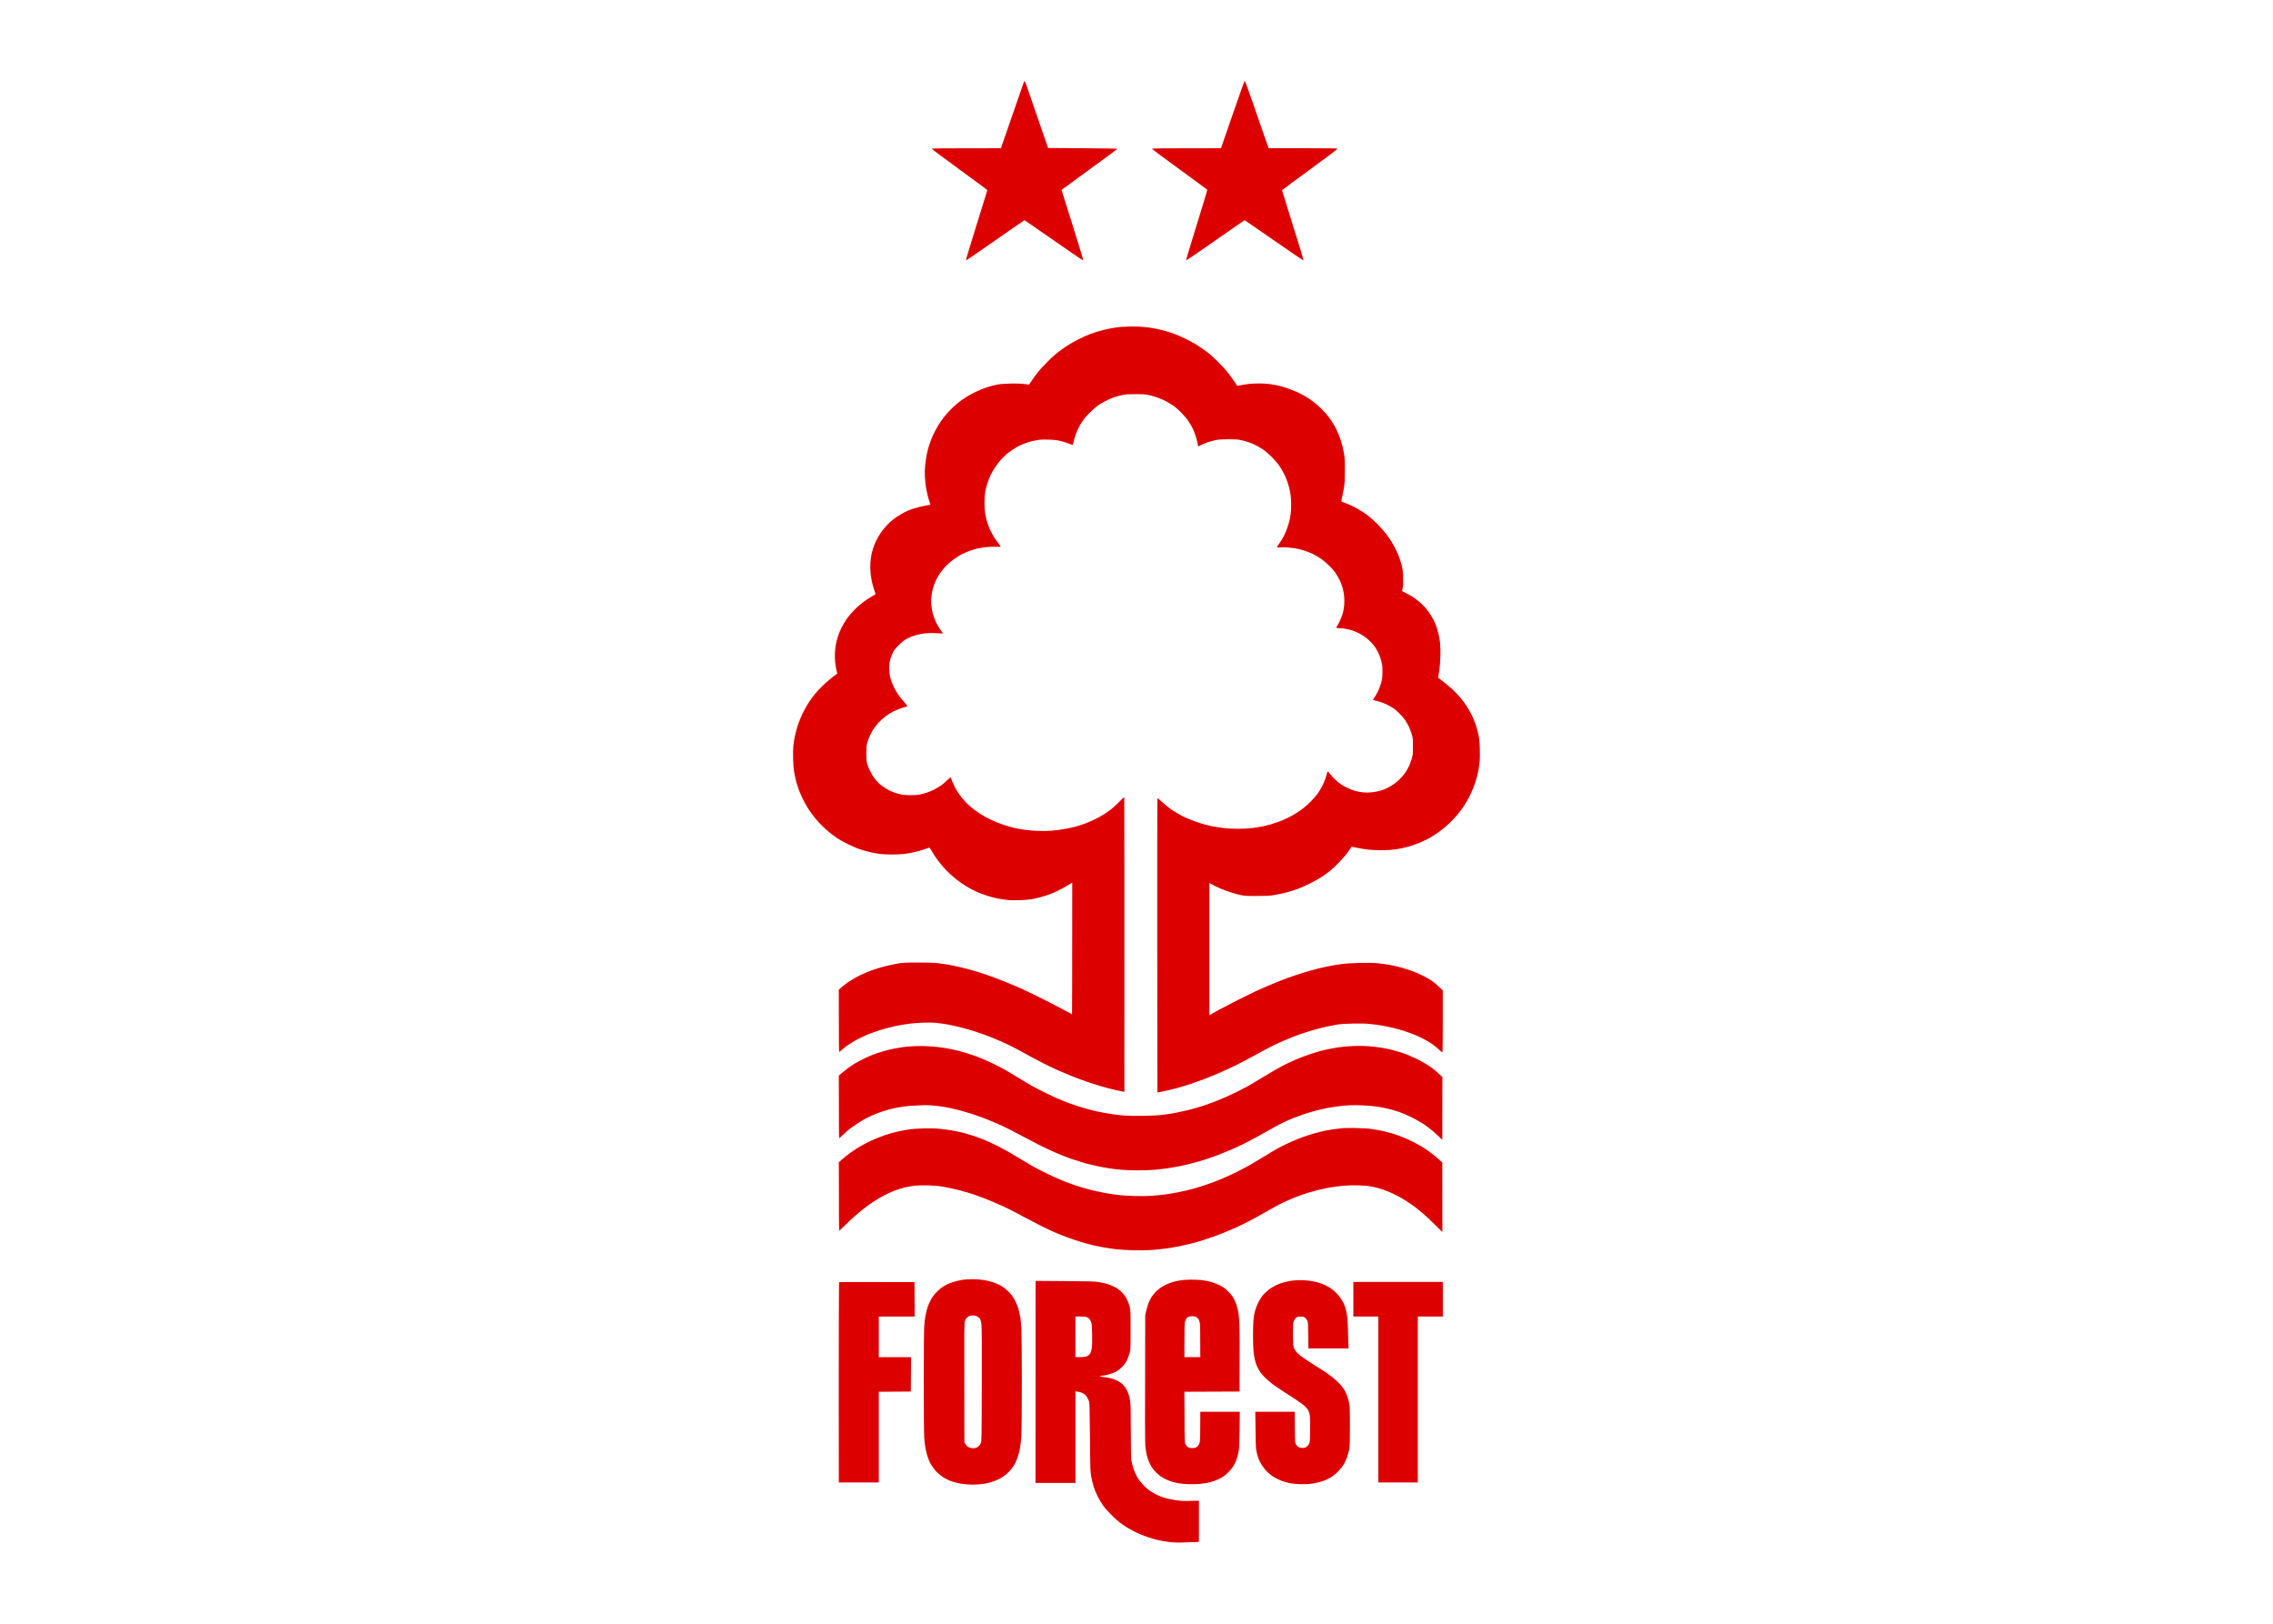 <svg clip-rule="evenodd" fill-rule="evenodd" stroke-linejoin="round" stroke-miterlimit="2" viewBox="0 0 560 400" xmlns="http://www.w3.org/2000/svg"><path d="m252.433 20c.054 0 .288.522.504 1.152.216.631 1.494 4.34 5.276 15.306l8.553.054c5.6.036 8.535.09 8.517.162s-3.115 2.359-13.757 10.119l2.719 8.643c1.494 4.754 2.683 8.679 2.629 8.715-.036.054-3.295-2.16-7.239-4.915-3.925-2.737-7.184-4.988-7.238-4.988s-3.296 2.251-7.221 4.988c-3.925 2.755-7.166 4.969-7.202 4.915-.054-.036 1.116-3.925 2.593-8.643 1.476-4.699 2.682-8.607 2.682-8.661 0-.072-3.097-2.358-6.878-5.113s-6.86-5.042-6.824-5.114 3.007-.108 17.052-.108l.162-.486c.09-.252 1.332-3.872 2.791-8.049 1.44-4.178 2.665-7.671 2.701-7.779.054-.108.126-.198.18-.198zm54.271 0c.072 0 1.206 3.151 2.539 6.986 1.314 3.854 2.592 7.563 3.313 9.526h8.481c5.528 0 8.481.036 8.517.108s-3.043 2.377-6.825 5.15c-3.781 2.755-6.878 5.059-6.878 5.095 0 .054 1.206 3.944 2.683 8.643 1.494 4.718 2.665 8.607 2.611 8.643s-3.313-2.16-7.257-4.915c-3.925-2.737-7.202-4.988-7.256-4.97-.072 0-3.314 2.233-7.221 4.988-3.907 2.737-7.148 4.933-7.202 4.897-.036-.036 1.134-3.961 2.61-8.715 1.495-4.753 2.665-8.679 2.611-8.715-.054-.054-3.151-2.304-6.878-5.041-3.745-2.719-6.77-4.988-6.752-5.06.036-.072 2.989-.108 17.016-.108l2.827-8.175c1.566-4.484 2.863-8.211 2.899-8.247.018-.054.09-.09.162-.09zm-27.874 60.429c.954 0 2.251.036 2.899.108.648.054 1.656.198 2.251.288.576.09 1.638.324 2.341.486.702.181 1.89.541 2.628.793.739.252 2.197.882 3.242 1.404 1.044.504 2.538 1.351 3.295 1.873.774.504 1.782 1.242 2.251 1.602.45.361 1.476 1.297 2.268 2.071.793.774 1.873 1.945 2.395 2.593s1.279 1.693 2.431 3.421l.9-.18c.486-.108 1.387-.252 1.981-.306.612-.072 1.729-.126 2.521-.126s1.963.072 2.593.162c.648.09 1.602.252 2.143.378.522.126 1.494.414 2.178.648.667.217 1.729.631 2.341.901.612.288 1.567.774 2.125 1.098.558.342 1.44.918 1.963 1.315.522.378 1.458 1.206 2.07 1.836.631.612 1.459 1.567 1.837 2.089s.972 1.423 1.296 2.017.811 1.566 1.045 2.196c.252.613.576 1.567.738 2.125s.396 1.621.54 2.359c.198 1.152.234 1.765.234 4.214.018 2.196-.036 3.151-.18 4.087-.108.684-.324 1.783-.468 2.431s-.234 1.206-.198 1.242.486.198.972.378c.486.162 1.423.577 2.071.901s1.621.9 2.179 1.26 1.386.972 1.836 1.351c.469.378 1.405 1.242 2.089 1.944.666.703 1.549 1.711 1.945 2.233s.954 1.333 1.242 1.801.739 1.278.991 1.8c.27.523.648 1.387.864 1.927.198.54.504 1.513.666 2.143.234.918.306 1.512.342 2.953.036 1.332.018 1.98-.108 2.575-.09.432-.162.792-.144.792 0 .018.486.27 1.081.558.576.288 1.35.738 1.728.991.36.234 1.045.756 1.513 1.152.45.396 1.134 1.062 1.512 1.494.36.451.937 1.243 1.279 1.783s.81 1.441 1.044 1.981c.234.558.576 1.566.738 2.251.18.684.378 1.764.45 2.412.091.757.127 1.981.091 3.422-.036 1.242-.145 2.737-.235 3.313-.09.594-.216 1.278-.324 1.98l.883.649c.486.378 1.332 1.062 1.89 1.548.54.468 1.279 1.153 1.621 1.513.36.36.9.99 1.242 1.386.342.414.937 1.207 1.333 1.801.378.594.972 1.602 1.296 2.251.324.648.756 1.71.991 2.358.216.649.522 1.783.684 2.521.216 1.063.288 1.801.342 3.548.036 1.35.018 2.61-.072 3.295-.054.63-.234 1.71-.378 2.431-.144.702-.486 1.944-.757 2.737-.27.81-.792 2.088-1.17 2.863-.378.774-1.044 1.944-1.476 2.592-.415.649-1.153 1.639-1.621 2.179-.45.558-1.332 1.495-1.945 2.089-.612.594-1.656 1.494-2.34 1.999-.667.504-1.783 1.224-2.449 1.62-.685.378-1.873.955-2.629 1.279-.775.324-2.053.774-2.863.99-.793.216-2.125.504-2.953.63-1.099.144-2.107.216-3.674.216-1.296 0-2.665-.072-3.457-.18-.738-.09-1.872-.288-2.557-.432-1.026-.234-1.242-.252-1.332-.126-.072.09-.45.63-.846 1.206-.397.577-1.333 1.657-2.071 2.431-.738.775-1.765 1.729-2.287 2.161-.522.414-1.459 1.098-2.071 1.513-.612.414-1.908 1.134-2.863 1.602-.954.486-2.232 1.063-2.845 1.279-.612.234-1.62.558-2.232.738-.613.198-1.657.45-2.305.576-.649.126-1.567.288-2.071.378-.558.09-1.963.126-3.745.126-2.503 0-2.989-.018-3.962-.234-.612-.144-1.71-.432-2.413-.666-.702-.216-1.854-.648-2.574-.954-.703-.307-1.603-.739-2.683-1.333v32.574l.36-.217c.198-.126 1.17-.666 2.16-1.206.991-.54 3.08-1.621 4.646-2.413 1.567-.792 3.511-1.728 4.304-2.107.792-.36 2.124-.954 2.971-1.314.828-.342 2.214-.918 3.061-1.26.864-.343 2.449-.919 3.529-1.279s2.809-.918 3.871-1.206c1.045-.306 2.773-.739 3.854-.955 1.08-.234 2.719-.522 3.637-.63 1.098-.162 2.683-.252 4.646-.306 1.962-.036 3.439-.018 4.411.072.792.072 2.143.27 2.971.414s2.161.45 2.953.684c.81.217 2.071.631 2.809.901.738.288 1.873.774 2.503 1.116.648.324 1.585.864 2.071 1.189.504.324 1.314.99 2.755 2.394v7.581c0 4.16-.036 7.617-.09 7.653-.054.054-.432-.252-.865-.667-.432-.414-1.17-1.026-1.62-1.332-.468-.324-1.333-.846-1.909-1.152s-1.584-.793-2.233-1.063c-.648-.27-1.836-.702-2.629-.972-.81-.252-2.07-.612-2.809-.792-.738-.18-2.07-.451-2.953-.613-.9-.144-2.286-.324-3.079-.396-.9-.09-2.449-.108-4.033-.072-1.567.018-3.025.126-3.745.234-.649.108-1.855.342-2.683.523-.829.18-2.359.576-3.403.882-1.063.306-2.665.828-3.584 1.152-.918.342-2.341.901-3.133 1.243-.81.342-2.143.936-2.971 1.35-.828.396-2.665 1.369-4.087 2.161-1.405.792-3.656 1.963-4.97 2.629-1.333.648-3.313 1.584-4.412 2.053-1.116.468-2.755 1.134-3.637 1.476-.9.324-2.341.846-3.187 1.134-.864.289-2.377.739-3.367 1.027-.991.27-2.485.648-4.916 1.134l-.036-36.174c-.018-19.897 0-36.229.036-36.301.036-.09.504.27 1.207.936.63.594 1.692 1.441 2.376 1.909.667.45 1.747 1.08 2.395 1.422.648.324 1.711.811 2.359 1.063s1.747.63 2.449.846c.72.216 1.927.522 2.683.684.774.144 2.089.36 2.917.45.828.108 2.395.18 3.475.18 1.062 0 2.611-.072 3.403-.18.793-.09 1.927-.27 2.521-.378.576-.126 1.513-.36 2.071-.504.558-.162 1.422-.45 1.963-.648.522-.18 1.422-.558 1.998-.846.594-.271 1.495-.757 2.017-1.063s1.404-.918 1.963-1.332c.558-.414 1.44-1.207 1.98-1.747.541-.54 1.279-1.404 1.657-1.891.36-.504.918-1.404 1.224-2.016.306-.63.649-1.459.775-1.855.126-.414.288-.954.342-1.206.072-.27.162-.468.216-.45.054 0 .414.432.81.918.396.504 1.152 1.242 1.675 1.674.576.469 1.404.991 2.178 1.369.667.324 1.603.702 2.053.828.468.126 1.333.288 1.909.342.756.09 1.404.09 2.179 0 .612-.054 1.494-.216 1.962-.342s1.243-.432 1.729-.648c.504-.234 1.224-.648 1.62-.918.415-.27 1.099-.847 1.549-1.279.45-.45 1.08-1.17 1.404-1.638.307-.469.757-1.243.991-1.747.216-.486.522-1.332.666-1.855.234-.828.252-1.206.252-2.917 0-1.8-.018-2.034-.306-2.971-.162-.558-.486-1.386-.702-1.854-.216-.469-.648-1.189-.937-1.639-.306-.432-.864-1.098-1.26-1.494-.378-.397-1.008-.955-1.368-1.225-.379-.27-1.099-.72-1.621-.972-.522-.27-1.278-.576-1.675-.72-.414-.127-.918-.253-1.134-.307-.198-.036-.504-.126-.882-.27l.378-.54c.198-.288.576-.936.828-1.422.234-.505.54-1.225.666-1.639.126-.396.306-1.026.378-1.404.073-.361.145-1.297.127-2.071 0-1.135-.054-1.621-.307-2.521-.162-.63-.486-1.513-.72-1.963-.234-.468-.576-1.08-.756-1.35-.198-.288-.612-.81-.954-1.171-.325-.378-.973-.954-1.441-1.296-.45-.342-1.206-.81-1.675-1.044-.45-.216-1.134-.505-1.512-.631-.36-.126-1.062-.306-1.531-.396-.486-.108-1.206-.18-1.62-.18s-.792-.036-.846-.09c-.036-.036.018-.216.126-.36.126-.162.396-.63.594-1.062.216-.433.504-1.117.63-1.495.144-.378.306-.936.36-1.206s.162-.955.216-1.495c.054-.594.054-1.422 0-2.107-.054-.612-.216-1.548-.378-2.07-.144-.522-.432-1.315-.63-1.747-.18-.432-.63-1.206-.972-1.729-.343-.558-1.063-1.422-1.693-2.034-.594-.594-1.549-1.387-2.143-1.783-.576-.378-1.458-.9-1.944-1.134-.505-.234-1.297-.558-1.801-.72-.486-.181-1.333-.397-1.873-.523-.54-.108-1.566-.27-2.287-.324-.72-.072-1.602-.09-1.926-.036-.342.036-.703.036-.811 0-.18-.072-.108-.198.415-.882.324-.45.864-1.297 1.17-1.891.306-.576.72-1.602.936-2.251.216-.648.469-1.584.577-2.07.09-.486.216-1.459.27-2.125.036-.684.036-1.801 0-2.485-.036-.666-.162-1.656-.27-2.179-.108-.522-.343-1.422-.523-1.962-.18-.559-.54-1.477-.81-2.035s-.81-1.477-1.188-2.071c-.45-.666-1.189-1.53-1.945-2.305-.702-.702-1.657-1.512-2.197-1.872-.522-.342-1.296-.811-1.728-1.027-.433-.216-1.207-.54-1.729-.72s-1.386-.432-1.909-.54c-.756-.18-1.422-.216-3.133-.216-1.674 0-2.395.054-3.133.198-.522.108-1.404.36-1.963.54-.54.198-1.278.486-1.62.666-.324.18-.648.342-.702.342-.036 0-.126-.342-.198-.774-.054-.414-.289-1.26-.487-1.872-.198-.613-.54-1.459-.738-1.855s-.63-1.152-.99-1.675c-.342-.54-1.135-1.476-1.747-2.088-.612-.631-1.44-1.369-1.836-1.657-.415-.27-1.135-.738-1.639-1.008-.486-.288-1.369-.703-1.945-.919-.594-.234-1.62-.558-2.305-.72-1.098-.252-1.458-.288-3.511-.288-1.818 0-2.503.036-3.241.198-.54.108-1.404.342-1.963.522-.558.18-1.494.576-2.07.865-.595.306-1.441.792-1.909 1.098-.45.306-1.422 1.152-2.143 1.855-.864.864-1.512 1.638-1.944 2.304-.361.559-.847 1.405-1.063 1.909-.234.486-.558 1.351-.72 1.909s-.324 1.206-.36 1.44c-.054.234-.126.414-.162.414-.054 0-.486-.162-.955-.342-.486-.198-1.368-.486-1.998-.63-.847-.216-1.531-.306-2.899-.342-1.405-.054-2.053-.018-2.971.126-.649.108-1.675.36-2.287.558-.612.216-1.495.558-1.963.792-.45.235-1.242.685-1.728 1.009-.487.342-1.225.882-1.621 1.242-.396.342-1.026.973-1.386 1.387-.361.414-.955 1.206-1.333 1.764-.36.541-.846 1.405-1.08 1.909-.234.486-.594 1.386-.775 1.981-.198.612-.432 1.566-.54 2.142-.108.649-.18 1.639-.18 2.665 0 1.009.072 2.017.18 2.629.09.558.306 1.477.468 2.035s.523 1.477.793 2.071c.288.594.666 1.314.864 1.62.18.324.666.973 1.044 1.477.379.486.667.918.631.972-.054.036-.541.054-1.099.018s-1.602-.018-2.341.072c-.738.072-1.908.27-2.575.432-.684.18-1.71.523-2.286.757-.595.252-1.423.666-1.855.9-.432.252-1.188.774-1.675 1.134-.504.378-1.242 1.027-1.638 1.441-.414.432-1.026 1.152-1.351 1.62-.324.469-.81 1.279-1.062 1.801s-.594 1.386-.738 1.909c-.162.522-.342 1.476-.414 2.124-.108.883-.108 1.477-.018 2.305.072.612.234 1.531.36 2.017.126.504.468 1.404.756 2.035.306.612.81 1.476 1.116 1.908.325.432.577.811.577.865s-.361.054-.811 0-1.44-.072-2.214-.072c-.919.018-1.783.108-2.557.27-.649.126-1.567.396-2.017.558-.468.18-1.17.522-1.567.756-.414.234-1.17.846-1.746 1.441-.756.756-1.099 1.206-1.423 1.854-.234.45-.522 1.243-.648 1.729-.144.594-.216 1.278-.216 1.999 0 .594.072 1.44.162 1.854s.234 1.009.342 1.315.396 1.026.666 1.566c.27.558.775 1.441 1.135 1.945s1.026 1.314 1.476 1.819c.504.558.757.918.667.954-.072.036-.595.198-1.153.342-.54.162-1.494.54-2.125.846-.612.288-1.512.829-1.998 1.207-.504.36-1.315 1.098-1.801 1.62-.486.54-1.134 1.369-1.422 1.855-.289.486-.685 1.224-.847 1.657-.18.432-.414 1.152-.54 1.584-.162.594-.198 1.171-.198 2.521 0 1.314.036 1.909.198 2.467.108.396.432 1.242.738 1.854.288.613.811 1.477 1.153 1.909.36.432.9 1.009 1.224 1.297.324.27 1.027.774 1.549 1.098s1.35.738 1.836.9c.487.18 1.297.414 1.801.522.54.127 1.422.199 2.287.199.774.018 1.782-.054 2.233-.126.468-.091 1.296-.307 1.854-.487.54-.18 1.459-.558 2.017-.864.54-.288 1.296-.756 1.675-1.026.36-.27.99-.811 1.386-1.207.414-.378.756-.702.792-.702s.216.432.414.99c.198.541.649 1.459.991 2.053.342.576.918 1.405 1.26 1.837s.919 1.08 1.243 1.422c.342.342.954.883 1.35 1.225.396.324 1.261.954 1.891 1.386.648.414 1.836 1.099 2.629 1.477.81.396 2.214.972 3.133 1.278.936.306 2.269.684 2.971.846s1.89.361 2.629.451c.738.108 2.124.216 3.079.252.99.036 2.413.018 3.295-.054.864-.072 2.197-.234 2.971-.379.774-.126 1.981-.378 2.683-.558s1.837-.54 2.521-.792c.666-.252 1.782-.72 2.449-1.044.684-.342 1.692-.883 2.25-1.243.541-.342 1.405-.954 1.891-1.332.504-.396 1.387-1.225 1.999-1.837.594-.63 1.116-1.116 1.134-1.062.036.054.072 16.385.054 72.565l-.414-.054c-.234-.054-1.098-.234-1.927-.414-.828-.18-2.268-.558-3.187-.828-.918-.27-2.593-.793-3.691-1.171-1.116-.378-2.917-1.062-4.033-1.512-1.099-.45-2.665-1.117-3.458-1.459-.81-.36-2.466-1.17-3.691-1.8-1.242-.631-3.133-1.639-4.195-2.251-1.081-.612-2.881-1.549-3.98-2.089-1.116-.522-2.899-1.314-3.979-1.747-1.062-.432-2.809-1.062-3.853-1.404-1.045-.342-2.809-.864-3.908-1.134-1.116-.271-2.629-.613-3.367-.739s-1.891-.288-2.575-.36c-.756-.09-1.981-.108-3.241-.072-1.098.036-2.611.144-3.349.252-.738.09-1.909.27-2.575.396-.684.126-1.837.379-2.575.577-.738.18-1.891.522-2.575.738-.666.216-1.729.594-2.341.828-.63.252-1.71.738-2.413 1.099-.702.342-1.782.954-2.394 1.368-.631.414-1.423 1.026-1.801 1.368-.36.361-.702.595-.756.559-.054-.054-.09-3.512-.09-15.306l.702-.63c.396-.342 1.242-.972 1.873-1.404.648-.433 1.836-1.117 2.628-1.495.811-.396 2.125-.954 2.917-1.242.793-.288 2.215-.721 3.134-.955.918-.234 2.322-.54 3.133-.684 1.332-.234 1.782-.27 5.149-.27 2.359 0 4.106.054 4.862.144.648.09 1.747.252 2.467.36.702.126 1.963.378 2.791.576.828.18 2.305.559 3.295.847.991.288 2.593.792 3.583 1.134.991.342 2.755.99 3.908 1.459 1.17.468 2.989 1.224 4.033 1.674 1.045.468 3.421 1.603 5.258 2.521 1.855.9 4.322 2.197 5.51 2.845s2.179 1.188 2.215 1.188c.018 0 .054-7.292.054-32.447l-1.207.738c-.666.396-1.656.955-2.214 1.225-.541.27-1.477.666-2.071.9-.576.216-1.603.54-2.287.72-.666.18-1.675.414-2.233.523-.558.09-1.89.198-2.971.234-1.224.036-2.395.018-3.133-.072-.648-.072-1.692-.234-2.341-.361-.648-.126-1.8-.432-2.575-.684-.774-.252-1.908-.666-2.52-.954-.613-.27-1.747-.864-2.521-1.333-.757-.45-1.945-1.278-2.629-1.836-.667-.54-1.729-1.513-2.359-2.143-.612-.648-1.531-1.729-2.035-2.413-.504-.666-1.152-1.656-1.44-2.179-.306-.504-.559-.954-.595-.972s-.54.126-1.116.342c-.594.198-1.584.504-2.233.666-.648.162-1.764.379-2.467.487-.864.126-1.962.18-3.349.198-1.152 0-2.557-.072-3.133-.144-.594-.09-1.656-.27-2.359-.433-.702-.162-1.854-.486-2.575-.72-.702-.252-1.98-.792-2.845-1.224-.864-.414-1.962-1.027-2.466-1.351-.487-.324-1.297-.9-1.783-1.278-.504-.378-1.405-1.171-1.999-1.747-.612-.594-1.494-1.548-1.962-2.142-.469-.577-1.135-1.495-1.477-2.017s-.882-1.441-1.188-2.017c-.324-.594-.793-1.656-1.081-2.359-.288-.72-.63-1.782-.792-2.359-.162-.594-.396-1.62-.522-2.304-.162-.865-.252-1.891-.288-3.422-.036-1.332-.018-2.646.054-3.313.072-.63.234-1.656.378-2.305.126-.648.45-1.854.72-2.7.27-.829.81-2.161 1.207-2.972.396-.81 1.062-1.998 1.494-2.646.414-.649 1.08-1.549 1.459-2.017.36-.468 1.26-1.423 1.998-2.143.721-.72 1.837-1.674 3.566-2.971l-.199-.828c-.108-.468-.252-1.351-.324-1.981s-.09-1.62-.054-2.287c.036-.648.144-1.62.252-2.142.09-.523.325-1.405.505-1.963s.576-1.513.882-2.125c.324-.63.9-1.602 1.314-2.197.414-.576 1.225-1.548 1.819-2.142.576-.595 1.567-1.459 2.179-1.909.612-.468 1.566-1.08 2.106-1.405.541-.306.973-.558.973-.558s-.144-.432-.324-.954-.432-1.405-.558-1.963c-.127-.558-.289-1.566-.361-2.251-.072-.72-.108-1.71-.054-2.412.036-.649.144-1.549.234-2.017s.289-1.243.451-1.747c.162-.486.468-1.278.684-1.728.216-.469.72-1.351 1.134-1.963.432-.666 1.171-1.567 1.801-2.197.594-.612 1.53-1.386 2.143-1.782.576-.397 1.44-.901 1.89-1.135.468-.234 1.189-.558 1.621-.72s1.368-.432 2.071-.612c.702-.18 1.638-.378 2.052-.432.613-.072.739-.126.685-.253-.054-.108-.253-.756-.469-1.458-.198-.72-.468-1.909-.594-2.647-.108-.738-.234-1.927-.27-2.647-.054-.702-.018-1.909.054-2.683.054-.774.234-2.035.396-2.791.144-.756.45-1.908.684-2.575.217-.666.649-1.764.973-2.449.324-.666.864-1.656 1.188-2.178.324-.523.865-1.333 1.225-1.801.342-.45 1.044-1.278 1.566-1.837.522-.558 1.405-1.368 1.963-1.818s1.458-1.099 2.017-1.459c.558-.36 1.656-.972 2.466-1.35.793-.396 2.035-.883 2.737-1.117.703-.216 1.783-.504 2.395-.63.847-.18 1.711-.252 3.475-.288 1.621-.036 2.683 0 4.52.252l.738-1.08c.396-.576 1.063-1.495 1.477-2.017s1.404-1.62 2.215-2.413c.792-.81 1.89-1.818 2.412-2.233.523-.414 1.549-1.17 2.287-1.656.738-.504 2.125-1.297 3.079-1.765.955-.486 2.233-1.062 2.845-1.278.613-.234 1.729-.594 2.467-.792.738-.217 1.945-.505 2.683-.631s1.801-.288 2.359-.342c.54-.036 1.783-.09 2.737-.108zm-51.012 177.272c.882.018 2.305.126 3.133.216s2.035.27 2.683.396c.648.108 1.783.379 2.521.559s1.891.522 2.557.738c.684.216 1.945.666 2.809 1.008s2.413 1.027 3.457 1.549 2.467 1.26 3.133 1.656c.684.396 1.963 1.171 2.863 1.729.882.558 2.305 1.386 3.133 1.873.829.468 2.539 1.35 3.8 1.962 1.26.631 3.115 1.459 4.141 1.855 1.008.396 2.575.972 3.457 1.242.901.288 2.413.721 3.367.973.955.234 2.287.54 2.953.648.685.126 1.765.306 2.413.396.649.09 1.873.234 2.737.306.973.072 2.773.108 4.754.072 1.963-.036 3.781-.126 4.7-.252.828-.09 2.196-.306 3.025-.45.828-.162 2.322-.486 3.295-.72.99-.252 2.593-.703 3.583-1.027s2.665-.936 3.745-1.368c1.081-.432 2.917-1.243 4.088-1.819 1.17-.558 2.755-1.386 3.529-1.818.756-.433 2.521-1.495 3.907-2.341 1.387-.847 3.332-1.963 4.304-2.485.99-.504 2.521-1.243 3.421-1.621.882-.378 2.431-.954 3.403-1.278.991-.342 2.431-.756 3.187-.954.775-.181 2.017-.433 2.755-.559.739-.126 1.783-.288 2.341-.342s1.783-.144 2.737-.18c1.008-.036 2.431-.018 3.421.054.919.072 2.305.234 3.079.36.757.126 1.891.342 2.503.505.63.162 1.549.414 2.071.576s1.477.504 2.125.756c.648.27 1.656.72 2.251 1.008.576.288 1.476.793 1.998 1.117.54.306 1.333.846 1.801 1.188.45.36 1.17.954 2.359 2.089l-.018 15.485-.685-.684c-.396-.378-1.134-1.044-1.656-1.494-.522-.451-1.549-1.225-2.287-1.729-.756-.486-2.107-1.261-3.025-1.711s-2.269-1.008-2.971-1.26-1.945-.594-2.737-.792c-.81-.198-2.017-.433-2.683-.523-.684-.108-2.143-.234-3.241-.288-1.116-.072-2.629-.09-3.367-.054-.739.036-1.999.144-2.791.252-.811.09-2.107.288-2.917.433-.793.162-2.107.45-2.899.666-.811.216-2.107.612-2.917.882-.793.27-1.927.684-2.503.918-.594.234-1.783.757-2.629 1.171-.864.414-2.611 1.35-3.871 2.089-1.261.72-3.242 1.818-4.412 2.412-1.17.613-2.827 1.423-3.691 1.801-.865.378-2.377 1.008-3.367 1.405-.973.378-2.557.954-3.512 1.26-.954.306-2.413.738-3.259.954-.828.234-2.233.558-3.115.739-.9.18-2.341.432-3.205.558-.846.126-2.233.288-3.061.36-.846.072-2.719.144-4.196.144-1.476 0-3.313-.072-4.087-.144s-2.053-.216-2.863-.342c-.792-.126-2.179-.36-3.061-.558-.9-.181-2.341-.541-3.187-.775-.864-.252-2.323-.72-3.259-1.026-.919-.324-2.521-.954-3.566-1.405-1.062-.45-3.025-1.368-4.375-2.052-1.351-.685-3.547-1.837-4.862-2.539-1.314-.72-3.187-1.657-4.141-2.107-.955-.432-2.521-1.116-3.457-1.494-.955-.397-2.683-1.009-3.818-1.387-1.134-.378-2.899-.882-3.907-1.134-1.027-.252-2.485-.559-3.241-.685-.775-.126-2.053-.27-2.863-.342-1.045-.09-2.089-.09-3.746 0-1.26.054-2.827.198-3.457.288-.648.108-1.764.307-2.467.469-.702.162-1.89.486-2.629.738-.738.252-1.8.648-2.358.9-.541.234-1.405.648-1.891.918-.504.271-1.423.847-2.071 1.279-.648.414-1.512 1.044-1.908 1.35-.397.325-1.081.937-1.513 1.369s-.81.738-.864.702c-.054-.054-.09-3.529-.09-15.359l.864-.739c.486-.414 1.152-.936 1.494-1.188.343-.252.955-.648 1.369-.918.414-.252 1.35-.775 2.071-1.135.72-.36 1.836-.882 2.485-1.134.648-.252 1.782-.63 2.52-.846.739-.216 1.945-.523 2.683-.667.739-.144 1.765-.324 2.305-.396.522-.072 1.567-.18 2.341-.216.774-.054 2.125-.072 3.025-.036zm106.219 20.185c1.963.036 3.061.108 4.142.27.792.126 1.908.324 2.449.433.558.126 1.566.396 2.25.594.667.198 1.801.576 2.503.864.72.27 1.927.828 2.719 1.224.792.397 1.891 1.009 2.467 1.351.558.36 1.513 1.008 2.089 1.458.594.451 1.44 1.135 2.683 2.287l.018 17.124-1.891-1.854c-1.026-1.027-2.323-2.233-2.881-2.701-.54-.469-1.404-1.153-1.891-1.531-.504-.378-1.404-1.008-2.016-1.404-.613-.415-1.657-1.027-2.305-1.369-.63-.342-1.729-.846-2.395-1.116-.684-.288-1.711-.63-2.287-.793-.594-.162-1.494-.378-2.017-.468-.522-.108-1.872-.216-3.025-.252-1.242-.036-2.664 0-3.583.09-.828.072-2.233.252-3.133.396-.882.162-2.251.433-3.025.613-.756.198-1.963.522-2.683.738-.702.234-2.017.684-2.899 1.026-.9.342-2.323.955-3.187 1.369s-2.629 1.368-3.925 2.106c-1.279.757-3.17 1.801-4.196 2.323-1.008.522-2.521 1.279-3.349 1.657s-2.161.954-2.971 1.278c-.792.324-2.035.793-2.737 1.045s-1.873.648-2.575.864c-.702.234-1.945.576-2.737.792-.792.198-2.215.522-3.133.72-.918.181-2.431.433-3.349.559-.937.126-2.539.288-3.583.36-1.171.072-2.881.108-4.43.054-1.368-.036-3.187-.144-4.015-.234-.829-.09-2.215-.288-3.079-.45-.865-.144-2.125-.397-2.791-.559-.685-.162-1.999-.522-2.917-.792-.919-.27-2.503-.81-3.53-1.188-1.008-.378-2.503-.973-3.295-1.333s-2.341-1.098-3.403-1.638c-1.08-.541-2.863-1.477-3.979-2.071-1.099-.594-2.611-1.405-3.35-1.765-.738-.378-1.998-.972-2.809-1.314-.792-.36-2.25-.973-3.241-1.351-.99-.396-2.449-.918-3.241-1.188-.792-.252-2.305-.684-3.349-.954-1.062-.27-2.683-.613-3.637-.793-1.261-.216-2.305-.306-3.818-.36-1.314-.036-2.521 0-3.349.09-.702.072-1.836.27-2.521.45-.666.162-1.728.505-2.341.721-.612.234-1.746.738-2.52 1.134-.775.396-1.999 1.116-2.737 1.603-.739.486-1.855 1.278-2.467 1.764s-1.675 1.369-2.341 1.963c-.684.612-1.765 1.638-2.413 2.287-.648.648-1.206 1.152-1.26 1.134-.036-.036-.09-3.835-.09-16.836l.972-.846c.522-.468 1.368-1.134 1.873-1.495.504-.36 1.368-.936 1.926-1.278.54-.36 1.801-1.026 2.791-1.513 1.009-.486 2.593-1.134 3.638-1.494 1.008-.342 2.412-.756 3.133-.9.702-.162 1.944-.397 2.737-.523.9-.144 2.34-.252 3.745-.288 1.404-.036 2.881-.018 3.799.072.829.072 2.215.252 3.079.396.865.145 2.107.397 2.737.559.649.162 1.891.54 2.755.81.847.288 2.161.774 2.899 1.08.739.306 2.305 1.045 3.475 1.639 1.171.594 3.098 1.692 4.304 2.449 1.206.738 2.863 1.728 3.691 2.197.829.468 2.485 1.332 3.692 1.926 1.206.576 2.935 1.351 3.853 1.729.936.378 2.467.936 3.421 1.26.954.306 2.611.793 3.691 1.063 1.081.27 2.701.612 3.638.774.918.162 2.377.378 3.241.468s2.593.198 3.853.234c1.369.036 3.025.018 4.088-.054.99-.072 2.412-.216 3.187-.306.774-.09 2.377-.36 3.583-.612 1.206-.234 2.881-.63 3.745-.883.865-.252 2.323-.702 3.241-1.026.919-.306 2.359-.846 3.188-1.206.828-.342 2.376-1.027 3.421-1.531 1.044-.504 2.647-1.35 3.583-1.854.918-.523 2.575-1.513 3.691-2.197 1.099-.685 2.593-1.585 3.295-1.963.703-.396 1.819-.972 2.467-1.26.631-.306 1.765-.811 2.503-1.099.738-.306 1.909-.72 2.575-.936.684-.234 1.711-.54 2.305-.684.576-.162 1.53-.378 2.125-.505.576-.126 1.692-.288 2.448-.396.775-.09 1.603-.198 1.855-.216.252-.036 1.657-.036 3.133-.018zm-94.587 37.237c.648 0 1.621.036 2.179.108.558.054 1.44.216 1.963.342.522.126 1.332.379 1.782.559.468.198 1.189.576 1.603.846s.99.702 1.26.972c.288.252.738.757 1.009 1.099.252.342.684 1.008.918 1.512.252.486.576 1.333.738 1.855.144.522.342 1.422.45 2.017.09.594.216 1.818.288 2.755.054.954.108 6.734.108 13.252s-.054 12.298-.108 13.253c-.072.918-.198 2.161-.288 2.737-.108.594-.306 1.494-.468 2.034-.144.523-.432 1.297-.648 1.729s-.648 1.152-.972 1.585c-.343.432-.955 1.08-1.387 1.44-.45.378-1.242.882-1.891 1.207-.63.306-1.602.666-2.232.828-.613.162-1.801.342-2.629.414-1.153.09-1.855.09-2.971 0-.793-.072-1.873-.234-2.395-.36s-1.333-.396-1.801-.576c-.45-.18-1.188-.577-1.62-.847-.433-.288-1.045-.774-1.387-1.098-.324-.306-.81-.864-1.062-1.242-.27-.361-.63-.973-.829-1.351-.18-.36-.45-1.098-.612-1.62-.162-.523-.378-1.405-.468-1.963s-.216-1.603-.27-2.305c-.072-.774-.126-6.428-.126-13.865 0-7.49.054-13.126.126-13.937.054-.738.198-1.872.324-2.521.126-.648.342-1.53.486-1.962s.486-1.207.757-1.729c.324-.612.774-1.26 1.278-1.801.432-.45 1.08-1.044 1.459-1.314.36-.252 1.044-.648 1.512-.864.45-.216 1.333-.522 1.945-.685.612-.162 1.494-.342 1.962-.396.469-.054 1.369-.09 2.017-.108zm-.54 9.039c-.126.018-.432.217-.648.415-.27.234-.45.54-.558.918-.145.486-.163 2.809-.127 15.161l.018 14.603c.397.739.667 1.045.865 1.171.216.108.576.252.828.288.234.054.648.054.918.018.288-.054.613-.198.829-.396.198-.18.468-.54.594-.811.216-.486.216-.774.252-14.477.036-9.597 0-14.261-.09-14.873-.054-.504-.216-1.062-.342-1.26-.108-.216-.396-.468-.63-.576-.234-.127-.595-.235-.811-.271s-.486-.036-.612-.018c-.126.036-.342.072-.486.108zm54.541-8.931c.81 0 1.981.054 2.575.108.594.072 1.566.252 2.161.397.576.162 1.584.54 2.232.846 1.009.504 1.315.72 2.197 1.602.865.883 1.099 1.189 1.531 2.089.342.702.612 1.513.792 2.305.198.846.324 1.873.396 3.259.072 1.17.108 5.132.054 16.962l-13.595.054.036 6.248c.018 6.014.036 6.284.253 6.699.126.252.378.558.558.684.252.18.504.234 1.08.234.594 0 .81-.054 1.062-.234.181-.144.415-.36.523-.504.09-.144.234-.559.306-.883.054-.342.108-2.124.108-7.31h9.723l-.036 4.249c-.036 2.323-.108 4.592-.18 5.024-.054.432-.216 1.152-.324 1.621-.126.468-.36 1.152-.522 1.512-.162.378-.486.954-.72 1.297-.234.342-.811.99-1.297 1.44-.666.63-1.152.972-1.999 1.387-.648.306-1.602.666-2.25.828-.613.144-1.693.342-2.395.396-.72.072-1.999.108-2.917.072-.883-.036-2.035-.144-2.575-.234-.522-.108-1.315-.306-1.783-.468s-1.134-.45-1.512-.631c-.36-.198-.865-.504-1.117-.684-.252-.198-.666-.558-.936-.81-.252-.252-.648-.684-.846-.954-.216-.288-.558-.883-.793-1.351-.234-.468-.54-1.296-.666-1.854-.144-.559-.324-1.585-.396-2.305-.09-.937-.108-5.6-.036-32.286l.252-1.116c.144-.612.396-1.513.576-1.963.18-.468.523-1.152.775-1.53.27-.36.684-.883.936-1.153s.774-.702 1.134-.972c.378-.27 1.045-.666 1.513-.882.468-.234 1.314-.522 1.909-.684.576-.145 1.44-.325 1.89-.379.468-.054 1.513-.108 2.323-.126zm-1.17 9.598c-.126.18-.288.558-.361.846-.072.288-.108 2.179-.108 4.574l-.018 4.069h3.926c0-5.96-.054-7.995-.108-8.373-.072-.36-.198-.792-.306-.936s-.342-.378-.523-.504c-.198-.162-.522-.253-.9-.271-.306-.018-.738.036-.954.109-.216.09-.504.306-.648.486zm27.963-9.472c.541-.018 1.477.036 2.071.108.594.054 1.567.234 2.161.397.576.144 1.566.504 2.179.81.612.306 1.458.846 1.872 1.188s1.063 1.009 1.441 1.495c.378.468.846 1.224 1.044 1.656.216.433.486 1.207.612 1.729.126.54.27 1.422.342 1.981.055.54.145 2.449.271 7.454h-9.886l-.036-3.223c-.036-2.971-.054-3.259-.252-3.673-.126-.252-.396-.576-.612-.72-.342-.216-.504-.252-1.153-.216-.72.036-.792.054-1.152.45-.216.234-.432.648-.504.9-.072.306-.108 1.477-.09 3.223.036 2.575.054 2.791.288 3.259.144.288.396.685.576.901s.684.684 1.153 1.026c.45.342 1.8 1.26 3.007 2.017 1.206.756 2.556 1.62 3.025 1.926.45.324 1.242.883 1.728 1.261.486.396 1.243 1.08 1.675 1.548s.954 1.117 1.152 1.441c.198.342.486.936.648 1.332.162.414.415 1.225.541 1.801.216.99.234 1.422.234 5.906 0 4.249-.018 4.934-.198 5.834-.126.558-.36 1.405-.541 1.909-.18.486-.54 1.242-.792 1.674-.27.432-.828 1.171-1.26 1.621s-1.135 1.062-1.567 1.35c-.432.27-1.17.667-1.62.865-.469.198-1.279.468-1.801.594s-1.423.288-2.017.36c-.612.072-1.674.108-2.557.072-.846-.036-1.926-.144-2.412-.234-.487-.108-1.243-.306-1.675-.45s-1.134-.45-1.567-.667c-.432-.216-1.098-.612-1.458-.9-.378-.27-.918-.774-1.225-1.098-.306-.342-.774-.955-1.044-1.387-.288-.432-.648-1.188-.828-1.656-.18-.486-.396-1.297-.486-1.801-.144-.72-.198-1.909-.27-9.633h9.723l.036 3.799c.018 3.637.036 3.799.27 4.232.126.252.396.54.612.666s.594.216.937.216c.36.018.684-.072.936-.216.216-.126.522-.45.684-.72.27-.505.27-.541.306-3.476.036-1.872 0-3.259-.09-3.709-.072-.396-.234-.936-.378-1.188-.144-.234-.54-.703-.864-1.009-.324-.324-1.369-1.08-2.305-1.692-.936-.613-2.377-1.549-3.187-2.071s-1.891-1.243-2.377-1.621c-.486-.36-1.26-1.008-1.729-1.458-.45-.432-1.026-1.099-1.296-1.459-.27-.378-.648-1.026-.828-1.44-.198-.414-.45-1.171-.558-1.675-.127-.522-.289-1.512-.343-2.233-.054-.702-.108-2.448-.108-3.871 0-1.422.054-3.079.108-3.691.054-.63.216-1.567.343-2.089.126-.522.468-1.458.774-2.071.288-.63.792-1.422 1.08-1.8.306-.36.9-.955 1.333-1.315.432-.378 1.26-.9 1.89-1.224.649-.324 1.585-.666 2.233-.828.63-.163 1.495-.325 1.963-.379s1.278-.108 1.818-.108zm-65.11.18 7.22.054c6.014.036 7.419.072 8.301.235.594.09 1.369.252 1.747.36.36.09.99.306 1.386.468s1.026.486 1.405.702c.36.234.972.756 1.35 1.134.396.433.828 1.045 1.08 1.567.235.468.523 1.242.667 1.729.234.864.252 1.08.252 5.798 0 4.699-.018 4.915-.252 5.78-.144.486-.432 1.278-.649 1.728-.306.612-.648 1.081-1.206 1.657-.54.54-1.062.918-1.603 1.206-.45.216-1.188.504-1.62.631-.45.126-1.152.252-1.567.306-.432.054-.756.108-.756.144 0 .018.486.108 1.08.198.613.072 1.405.216 1.765.324.378.09.972.306 1.351.468.36.18.918.522 1.224.756.306.252.756.757 1.008 1.117.234.36.541.99.685 1.404.144.396.342 1.225.432 1.855.126.9.162 2.341.162 7.382 0 3.818.054 6.591.126 7.131.072.468.306 1.422.522 2.107.234.702.666 1.638.972 2.178.306.523.919 1.315 1.369 1.783.432.468 1.152 1.116 1.62 1.441.451.306 1.135.72 1.513.918.396.198 1.026.468 1.404.612.397.162 1.279.414 1.981.558.72.162 1.927.36 2.701.432.81.072 2.053.09 4.574-.018v10.12l-.468.054c-.271.018-1.603.072-2.99.108-2.016.072-2.809.036-3.925-.108-.756-.108-1.981-.306-2.683-.468s-1.945-.522-2.737-.792c-.81-.289-1.962-.739-2.575-1.045-.612-.288-1.602-.81-2.178-1.17-.595-.36-1.477-.973-1.963-1.333-.486-.378-1.477-1.26-2.179-1.98-.702-.721-1.566-1.711-1.927-2.197-.342-.504-.918-1.441-1.242-2.089-.342-.648-.792-1.711-1.008-2.359s-.505-1.8-.649-2.575c-.234-1.35-.252-1.692-.324-9.777-.054-6.302-.108-8.463-.216-8.805-.072-.252-.252-.648-.396-.9-.144-.253-.396-.595-.576-.757s-.54-.396-.828-.522c-.271-.126-.739-.252-1.567-.342v22.562h-9.831l.018-49.77zm9.813 18.781c2.233 0 2.485-.036 2.917-.252.342-.18.576-.414.756-.702.126-.252.306-.811.36-1.243.09-.504.126-1.71.09-3.367-.036-2.089-.09-2.683-.252-3.079-.09-.288-.288-.63-.432-.774-.126-.144-.414-.342-.612-.432-.234-.09-.792-.144-1.585-.144h-1.242zm-39.65-18.474.054 8.481h-8.841v9.993h7.941l-.054 8.481-7.887.054v22.346h-9.849l-.018-24.633c0-13.541.036-24.668.09-24.704s4.249-.072 18.564-.018zm108.128-.054h22.04v8.535h-6.158v40.874h-9.742v-40.874h-6.14z" fill="#d00"/></svg>
